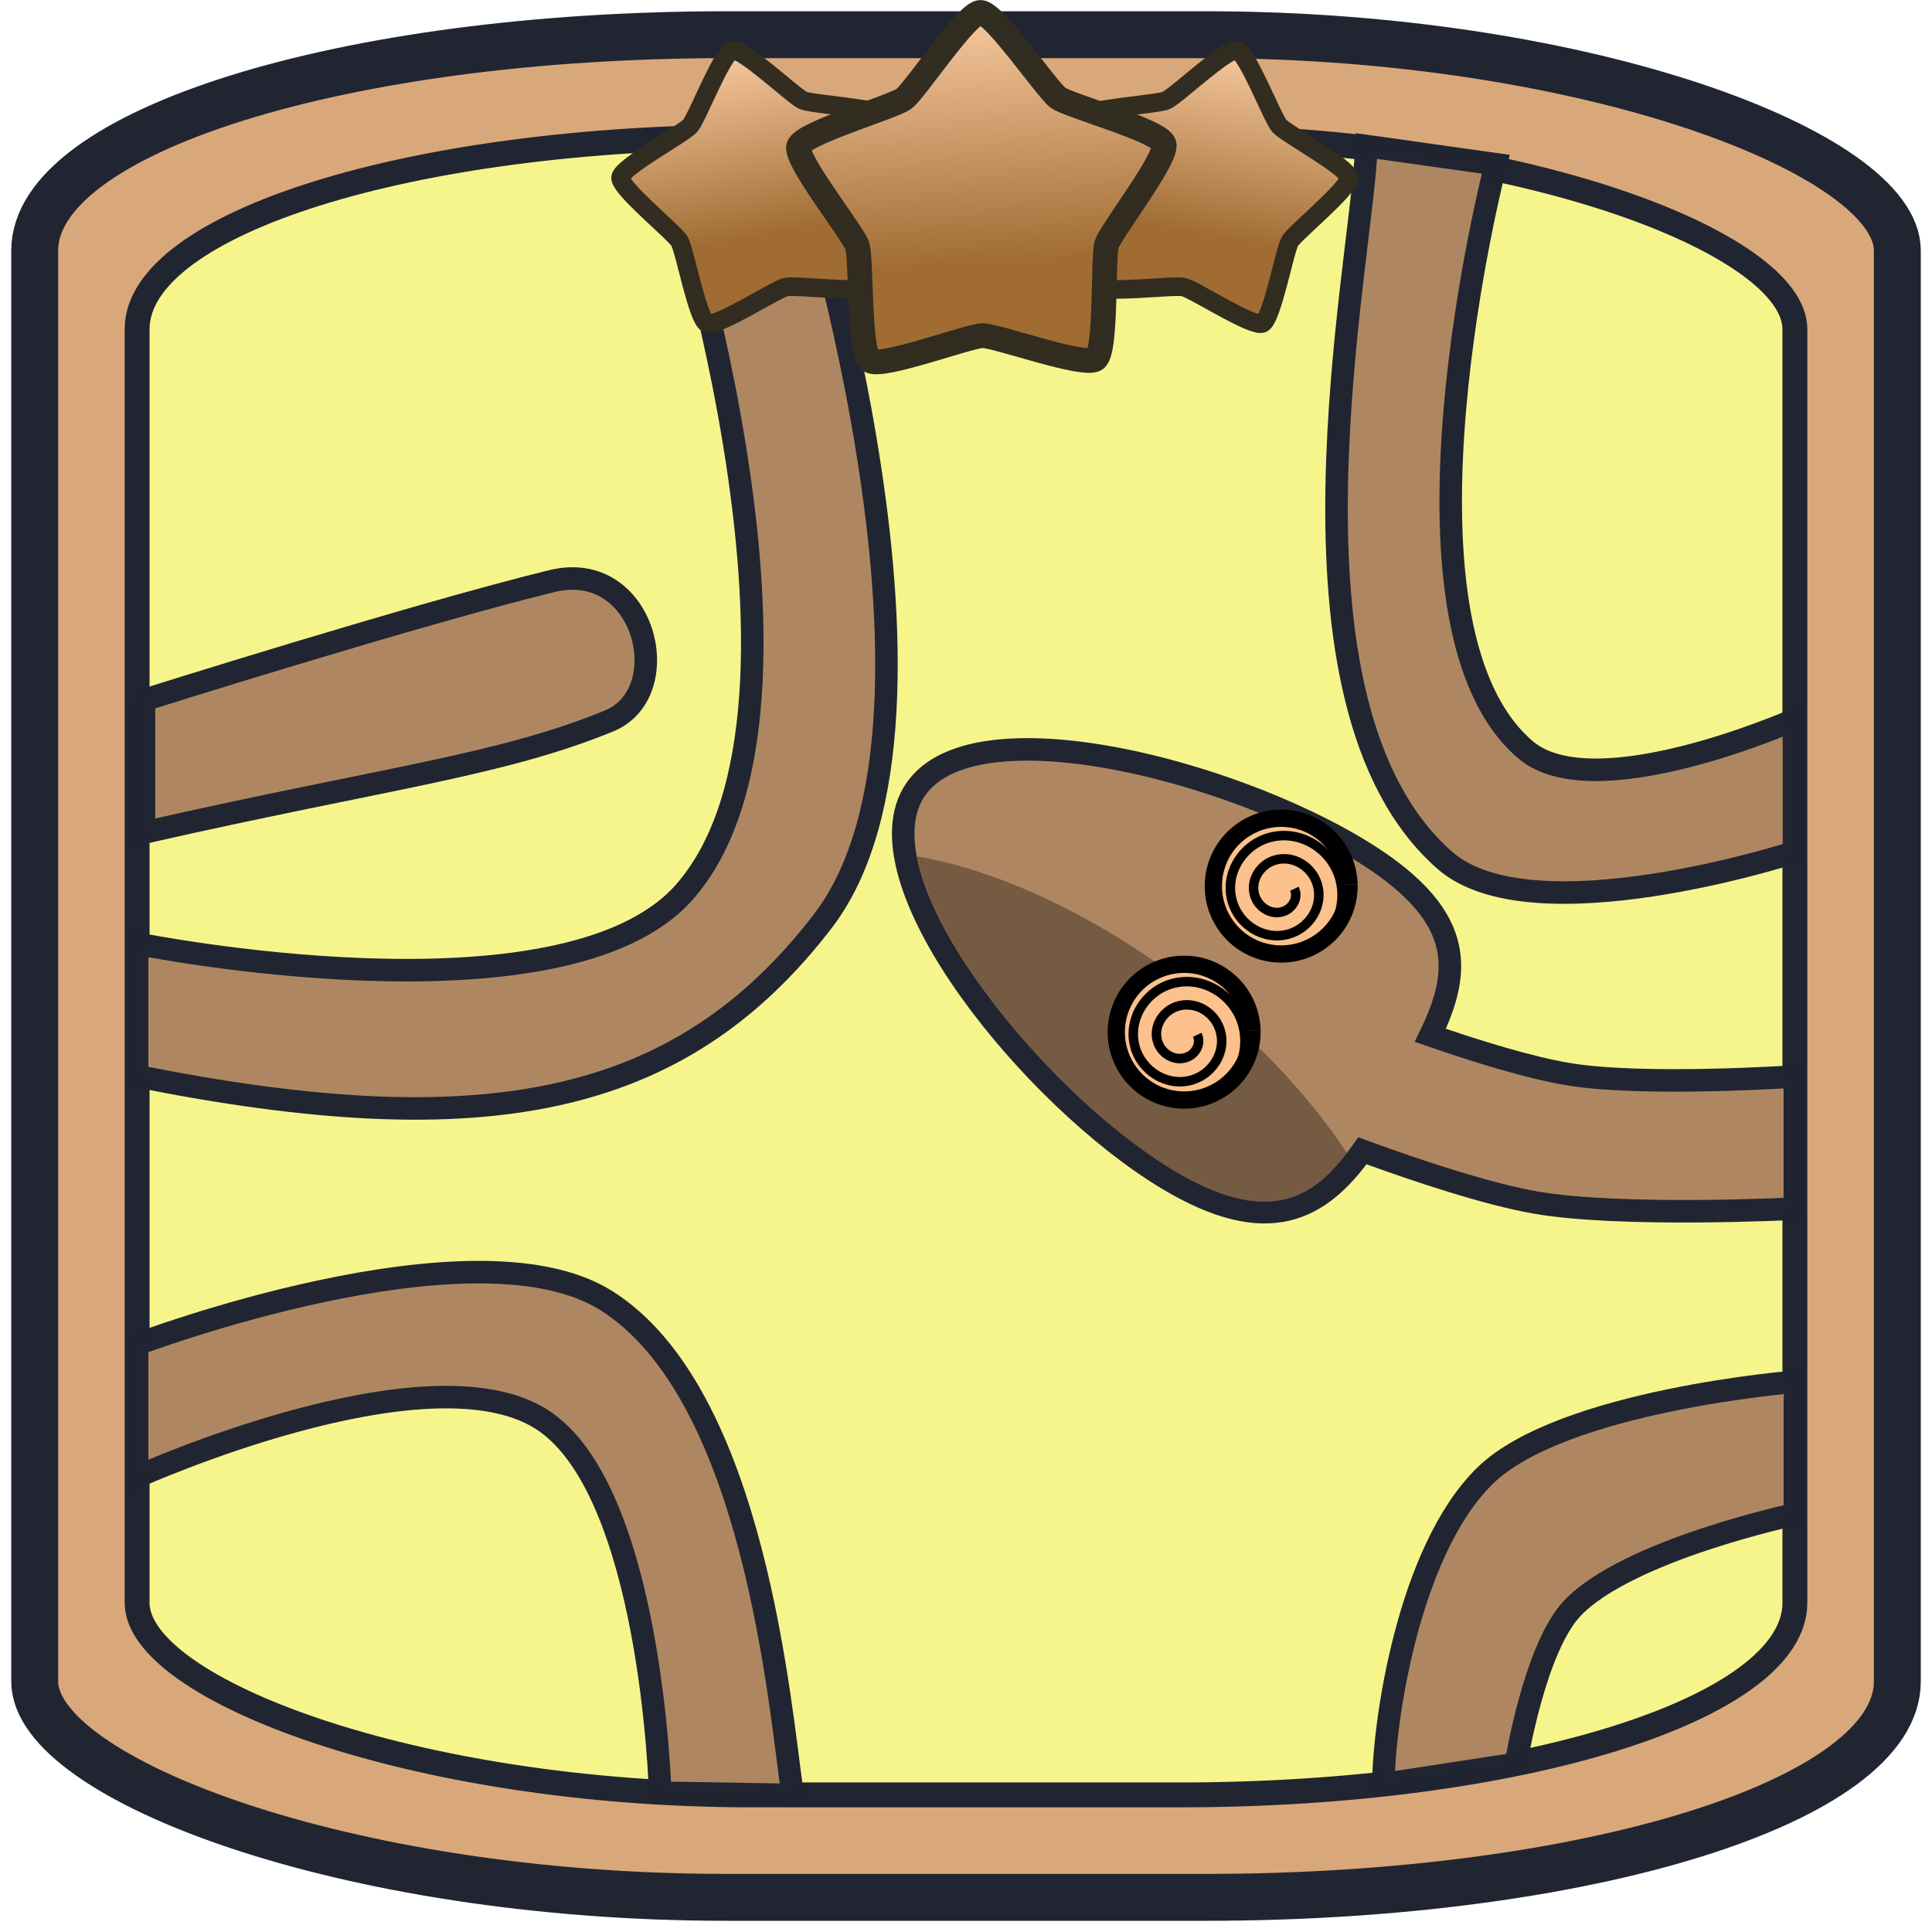 <?xml version="1.0" encoding="UTF-8" standalone="no"?>
<!-- Created with Inkscape (http://www.inkscape.org/) -->

<svg
   width="130"
   height="130"
   viewBox="0 0 34.396 34.396"
   version="1.1"
   id="svg1"
   inkscape:version="1.4.2 (f4327f4, 2025-05-13)"
   sodipodi:docname="EdgeWrap2.svg"
   xmlns:inkscape="http://www.inkscape.org/namespaces/inkscape"
   xmlns:sodipodi="http://sodipodi.sourceforge.net/DTD/sodipodi-0.dtd"
   xmlns:xlink="http://www.w3.org/1999/xlink"
   xmlns="http://www.w3.org/2000/svg"
   xmlns:svg="http://www.w3.org/2000/svg">
  <sodipodi:namedview
     id="namedview1"
     pagecolor="#ffffff"
     bordercolor="#000000"
     borderopacity="0.25"
     inkscape:showpageshadow="2"
     inkscape:pageopacity="0.0"
     inkscape:pagecheckerboard="0"
     inkscape:deskcolor="#d1d1d1"
     inkscape:document-units="mm"
     inkscape:zoom="4.543042"
     inkscape:cx="9.2449068"
     inkscape:cy="45.454125"
     inkscape:window-width="3840"
     inkscape:window-height="2054"
     inkscape:window-x="-11"
     inkscape:window-y="-11"
     inkscape:window-maximized="1"
     inkscape:current-layer="layer1" />
  <defs
     id="defs1">
    <linearGradient
       inkscape:collect="always"
       xlink:href="#linearGradient33"
       id="linearGradient34-5-6"
       x1="9.158"
       y1="0.654"
       x2="9.524"
       y2="7.639"
       gradientUnits="userSpaceOnUse" />
    <linearGradient
       id="linearGradient33"
       inkscape:collect="always">
      <stop
         style="stop-color:#ffd1a8;stop-opacity:1;"
         offset="0"
         id="stop33" />
      <stop
         style="stop-color:#a06c34;stop-opacity:1;"
         offset="0.696"
         id="stop34" />
    </linearGradient>
    <linearGradient
       inkscape:collect="always"
       xlink:href="#linearGradient33"
       id="linearGradient24"
       gradientUnits="userSpaceOnUse"
       x1="9.158"
       y1="0.654"
       x2="9.524"
       y2="7.639" />
    <linearGradient
       inkscape:collect="always"
       xlink:href="#linearGradient33"
       id="linearGradient25"
       gradientUnits="userSpaceOnUse"
       x1="9.158"
       y1="0.654"
       x2="9.524"
       y2="7.639" />
  </defs>
  <g
     inkscape:label="Ebene 1"
     inkscape:groupmode="layer"
     id="layer1">
    <rect
       style="fill:#d9a87a;stroke:#212532;stroke-width:0.835;stroke-linejoin:round;stroke-miterlimit:8.2;stroke-opacity:0.996;stroke-dasharray:none;fill-opacity:1"
       id="rect1"
       width="33.161"
       height="33.161"
       x="0.618"
       y="0.618"
       ry="3.843"
       rx="12.308" />
    <rect
       style="fill:#f5f58c;stroke:#212532;stroke-width:0.443;stroke-linejoin:round;stroke-miterlimit:8.2;stroke-dasharray:none;stroke-opacity:0.996;fill-opacity:1"
       id="rect1-8"
       width="29.514"
       height="29.514"
       x="2.441"
       y="2.441"
       ry="3.42"
       rx="10.954" />
    <path
       d="m 26.438,26.274 c -1.378,1.346 -1.808,4.446 -1.808,5.49 l 2.359,-0.362 c 0,0 0.328,-2.058 1.004,-2.77 0.987,-1.04 3.962,-1.673 3.962,-1.673 v -2.359 c 0,0 -4.142,0.331 -5.517,1.673 z"
       style="fill:#ae8762;stroke:#212532;stroke-width:0.401;stroke-opacity:0.996"
       id="path13"
       sodipodi:nodetypes="accacca" />
    <path
       d="m 24.327,2.6 c -0.066,2.028 -1.811,9.91 1.398,12.719 1.559,1.365 6.213,-0.144 6.213,-0.144 v -2.359 c 0,0 -3.555,1.572 -4.776,0.535 C 24.51,11.099 26.629,2.924 26.629,2.924 Z"
       style="fill:#ae8762;stroke:#212532;stroke-width:0.401;stroke-opacity:0.996"
       id="path12"
       sodipodi:nodetypes="caccacc" />
    <path
       d="m 2.441,23.933 v 2.359 c 0,0 5.14,-2.316 7.191,-1.03 1.973,1.237 2.121,6.655 2.121,6.655 l 2.359,0.038 C 13.887,30.436 13.448,24.812 10.786,23.15 8.416,21.671 2.441,23.933 2.441,23.933 Z"
       style="fill:#ae8762;stroke:#212532;stroke-width:0.401;stroke-opacity:0.996"
       id="path14"
       sodipodi:nodetypes="ccaccac" />
    <path
       d="m 11.753,2.479 c 0,0 3.385,10.051 0.429,13.405 -2.157,2.446 -9.741,0.916 -9.741,0.916 v 2.359 C 8.625,20.395 12.105,19.71 14.646,16.403 17.483,12.711 14.112,2.444 14.112,2.444 Z"
       style="fill:#ae8762;stroke:#212532;stroke-width:0.401;stroke-opacity:0.996;fill-opacity:1"
       id="path5"
       sodipodi:nodetypes="caccacc" />
    <path
       d="m 2.563,12.463 v 2.359 c 4.353,-0.985 6.332,-1.19 8.279,-1.986 1.225,-0.501 0.646,-2.898 -1.019,-2.49 -2.448,0.6 -7.26,2.118 -7.26,2.118 z"
       style="fill:#ae8762;stroke:#212532;stroke-width:0.401;stroke-opacity:0.996"
       id="path6"
       sodipodi:nodetypes="ccssc" />
    <path
       d="m 18.537,13.346 c -1.069,-0.041 -1.932,0.177 -2.284,0.785 -0.937,1.623 2.125,5.408 4.526,6.854 1.813,1.092 2.732,0.539 3.477,-0.496 1.04,0.379 2.23,0.77 3.076,0.919 1.518,0.268 4.622,0.11 4.622,0.11 v -2.353 c 0,0 -2.714,0.183 -4.043,-0.043 -0.679,-0.115 -1.581,-0.39 -2.447,-0.69 0.574,-1.179 0.624,-2.17 -1.293,-3.324 -1.501,-0.903 -3.853,-1.693 -5.634,-1.762 z"
       style="fill:#ae8762;stroke:#212532;stroke-width:0.401;stroke-opacity:0.996"
       id="path18" />
    <path
       style="fill:#fcc18c;fill-opacity:1;stroke:#000000;stroke-width:0.307;stroke-dasharray:none;stroke-opacity:1"
       id="path21-9"
       sodipodi:type="arc"
       sodipodi:cx="22.809669"
       sodipodi:cy="15.776159"
       sodipodi:rx="1.2079847"
       sodipodi:ry="1.2079847"
       sodipodi:start="6.2613533"
       sodipodi:end="6.2601406"
       sodipodi:open="true"
       sodipodi:arc-type="arc"
       d="m 24.017,15.75 a 1.208,1.208 0 0 1 -1.181,1.234 1.208,1.208 0 0 1 -1.234,-1.181 1.208,1.208 0 0 1 1.18,-1.235 1.208,1.208 0 0 1 1.235,1.18" />
    <path
       sodipodi:type="spiral"
       style="fill:none;fill-rule:evenodd;stroke:#000000;stroke-width:0.165;stroke-dasharray:none"
       id="path22-1"
       sodipodi:cx="19.661737"
       sodipodi:cy="17.758387"
       sodipodi:expansion="1"
       sodipodi:revolution="2.7902846"
       sodipodi:radius="1.1345215"
       sodipodi:argument="-16.59215"
       sodipodi:t0="0.21885763"
       d="m 19.906,17.712 c 0.074,0.155 -0.028,0.332 -0.178,0.39 -0.21,0.082 -0.439,-0.054 -0.509,-0.259 -0.091,-0.265 0.081,-0.547 0.34,-0.628 0.32,-0.101 0.655,0.107 0.747,0.421 0.111,0.374 -0.134,0.763 -0.501,0.866 -0.429,0.121 -0.871,-0.16 -0.985,-0.582 -0.131,-0.483 0.187,-0.979 0.663,-1.104 0.538,-0.141 1.088,0.213 1.223,0.744 0.104,0.409 -0.049,0.849 -0.373,1.115"
       transform="matrix(1.021,0,0,1.021,2.72,-2.261)" />
    <path
       d="M 23.976,20.523 A 7.037,3.409 37.497 0 0 20.757,17.261 7.037,3.409 37.497 0 0 16.324,15.246 c 0.379,1.846 2.719,4.492 4.593,5.606 1.581,0.94 2.422,0.546 3.059,-0.328 z"
       style="fill:#755b42;stroke:#000000;stroke-width:0.16;stroke-opacity:0;fill-opacity:1"
       id="path24" />
    <path
       style="fill:#fcc18c;fill-opacity:1;stroke:#000000;stroke-width:0.307;stroke-dasharray:none;stroke-opacity:1"
       id="path21-9-3"
       sodipodi:type="arc"
       sodipodi:cx="21.08082"
       sodipodi:cy="18.375954"
       sodipodi:rx="1.2079847"
       sodipodi:ry="1.2079847"
       sodipodi:start="6.2613533"
       sodipodi:end="6.2601406"
       sodipodi:open="true"
       sodipodi:arc-type="arc"
       d="m 22.289,18.35 a 1.208,1.208 0 0 1 -1.181,1.234 1.208,1.208 0 0 1 -1.234,-1.181 1.208,1.208 0 0 1 1.18,-1.235 1.208,1.208 0 0 1 1.235,1.18" />
    <path
       sodipodi:type="spiral"
       style="fill:none;fill-rule:evenodd;stroke:#000000;stroke-width:0.165;stroke-dasharray:none"
       id="path22-1-9"
       sodipodi:cx="19.661737"
       sodipodi:cy="17.758387"
       sodipodi:expansion="1"
       sodipodi:revolution="2.7902846"
       sodipodi:radius="1.1345215"
       sodipodi:argument="-16.59215"
       sodipodi:t0="0.21885763"
       d="m 19.906,17.712 c 0.074,0.155 -0.028,0.332 -0.178,0.39 -0.21,0.082 -0.439,-0.054 -0.509,-0.259 -0.091,-0.265 0.081,-0.547 0.34,-0.628 0.32,-0.101 0.655,0.107 0.747,0.421 0.111,0.374 -0.134,0.763 -0.501,0.866 -0.429,0.121 -0.871,-0.16 -0.985,-0.582 -0.131,-0.483 0.187,-0.979 0.663,-1.104 0.538,-0.141 1.088,0.213 1.223,0.744 0.104,0.409 -0.049,0.849 -0.373,1.115"
       transform="matrix(1.021,0,0,1.021,0.991,0.339)" />
    <path
       sodipodi:type="star"
       style="fill:url(#linearGradient24);fill-opacity:1;fill-rule:nonzero;stroke:#322d21;stroke-width:0.443;stroke-linejoin:round;stroke-miterlimit:8.2;stroke-opacity:0.996"
       id="path1-5-7"
       inkscape:flatsided="false"
       sodipodi:sides="5"
       sodipodi:cx="9.3473988"
       sodipodi:cy="4.4553022"
       sodipodi:r1="3.4362388"
       sodipodi:r2="2.3474281"
       sodipodi:arg1="0.9357696"
       sodipodi:arg2="1.5640882"
       inkscape:rounded="0.12173243"
       inkscape:randomized="0"
       d="M 11.386,7.222 C 11.183,7.371 9.615,6.801 9.363,6.803 9.112,6.804 7.551,7.395 7.346,7.249 7.142,7.102 7.199,5.434 7.12,5.196 7.04,4.957 5.996,3.655 6.072,3.415 6.148,3.176 7.752,2.715 7.955,2.565 8.157,2.416 9.073,1.021 9.324,1.019 c 0.251,-0.002 1.186,1.381 1.39,1.528 0.204,0.146 1.815,0.586 1.894,0.825 0.079,0.239 -0.947,1.555 -1.024,1.794 -0.076,0.24 0.003,1.907 -0.199,2.056 z"
       inkscape:transform-center-x="-0.21525591"
       inkscape:transform-center-y="-0.47213525"
       transform="matrix(0.728,0.169,-0.169,0.728,15.406,-1.424)" />
    <path
       sodipodi:type="star"
       style="fill:url(#linearGradient25);fill-opacity:1;fill-rule:nonzero;stroke:#322d21;stroke-width:0.443;stroke-linejoin:round;stroke-miterlimit:8.2;stroke-opacity:0.996"
       id="path1-5-7-0"
       inkscape:flatsided="false"
       sodipodi:sides="5"
       sodipodi:cx="9.3473988"
       sodipodi:cy="4.4553022"
       sodipodi:r1="3.4362388"
       sodipodi:r2="2.3474281"
       sodipodi:arg1="0.9357696"
       sodipodi:arg2="1.5640882"
       inkscape:rounded="0.12173243"
       inkscape:randomized="0"
       d="M 11.386,7.222 C 11.183,7.371 9.615,6.801 9.363,6.803 9.112,6.804 7.551,7.395 7.346,7.249 7.142,7.102 7.199,5.434 7.12,5.196 7.04,4.957 5.996,3.655 6.072,3.415 6.148,3.176 7.752,2.715 7.955,2.565 8.157,2.416 9.073,1.021 9.324,1.019 c 0.251,-0.002 1.186,1.381 1.39,1.528 0.204,0.146 1.815,0.586 1.894,0.825 0.079,0.239 -0.947,1.555 -1.024,1.794 -0.076,0.24 0.003,1.907 -0.199,2.056 z"
       inkscape:transform-center-x="0.2152559"
       inkscape:transform-center-y="-0.47213525"
       transform="matrix(-0.728,0.169,0.169,0.728,19.657,-1.424)" />
    <path
       sodipodi:type="star"
       style="fill:url(#linearGradient34-5-6);fill-opacity:1;fill-rule:nonzero;stroke:#322d21;stroke-width:0.443;stroke-linejoin:round;stroke-miterlimit:8.2;stroke-opacity:0.996"
       id="path1-5"
       inkscape:flatsided="false"
       sodipodi:sides="5"
       sodipodi:cx="9.3473988"
       sodipodi:cy="4.4553022"
       sodipodi:r1="3.4362388"
       sodipodi:r2="2.3474281"
       sodipodi:arg1="0.9357696"
       sodipodi:arg2="1.5640882"
       inkscape:rounded="0.12173243"
       inkscape:randomized="0"
       d="M 11.386,7.222 C 11.183,7.371 9.615,6.801 9.363,6.803 9.112,6.804 7.551,7.395 7.346,7.249 7.142,7.102 7.199,5.434 7.12,5.196 7.04,4.957 5.996,3.655 6.072,3.415 6.148,3.176 7.752,2.715 7.955,2.565 8.157,2.416 9.073,1.021 9.324,1.019 c 0.251,-0.002 1.186,1.381 1.39,1.528 0.204,0.146 1.815,0.586 1.894,0.825 0.079,0.239 -0.947,1.555 -1.024,1.794 -0.076,0.24 0.003,1.907 -0.199,2.056 z"
       inkscape:transform-center-x="0.066814449"
       inkscape:transform-center-y="-0.84094716"
       transform="matrix(0.995,0,0,0.995,8.178,-0.793)" />
  </g>
</svg>

